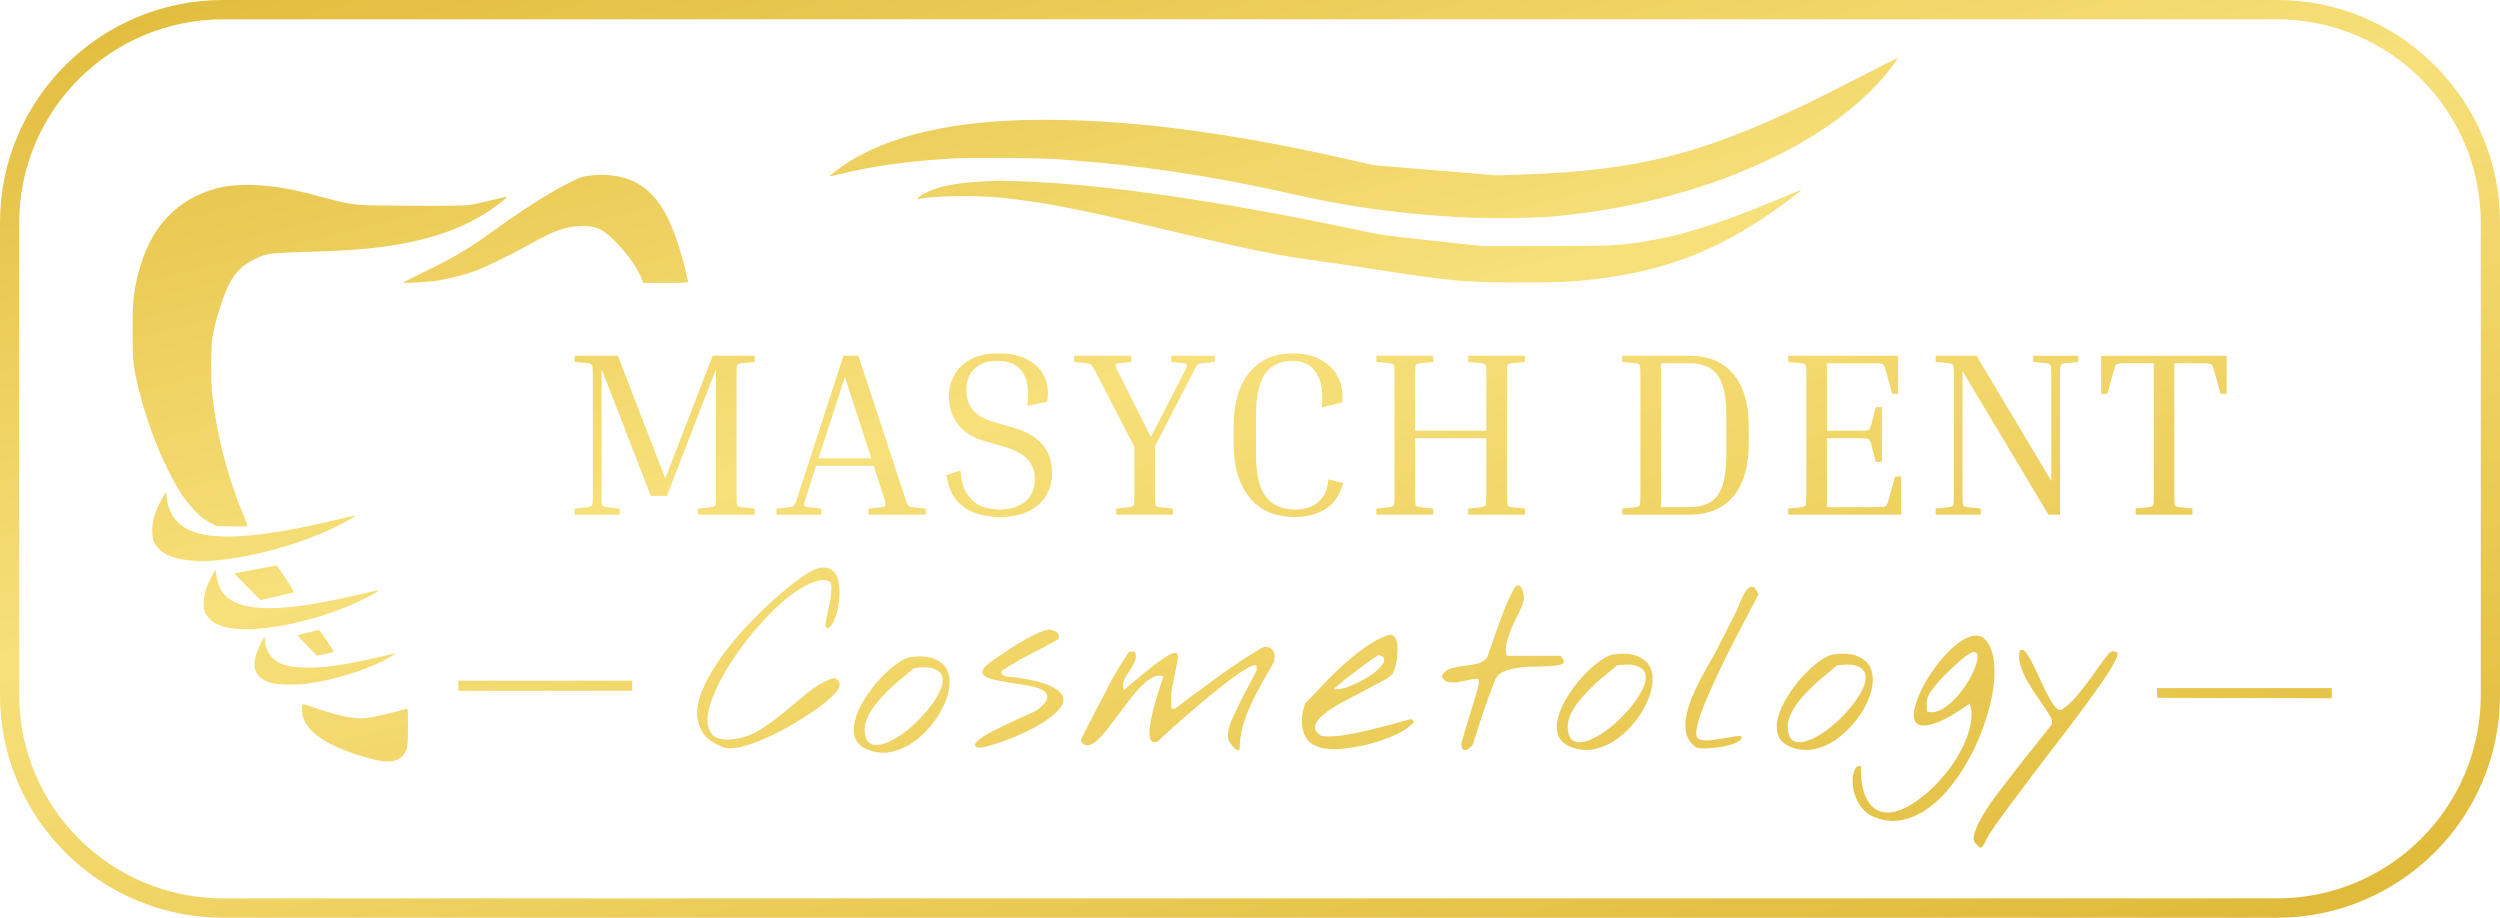 <svg width="158" height="58" viewBox="0 0 158 58" fill="none" xmlns="http://www.w3.org/2000/svg">
<g clip-path="url(#clip0_801_3832)">
<path d="M38.656 11.09C41.003 11.354 42.305 12.992 43.276 16.901C43.395 17.377 43.491 17.792 43.491 17.823C43.491 17.86 43.024 17.879 42.073 17.879H40.655L40.522 17.54C40.13 16.54 38.718 14.884 37.916 14.484C37.406 14.23 36.42 14.215 35.617 14.449C35.065 14.61 34.545 14.849 33.503 15.422C32.109 16.188 30.716 16.871 30.041 17.119C29.33 17.381 28.331 17.634 27.565 17.745C26.928 17.838 25.422 17.916 25.48 17.854C25.5 17.832 26.047 17.557 26.695 17.243C28.707 16.268 29.669 15.698 31.257 14.538C32.901 13.337 34.666 12.213 35.846 11.615C36.68 11.191 36.828 11.139 37.334 11.091C37.963 11.031 38.133 11.031 38.656 11.09Z" fill="url(#paint0_linear_801_3832)"/>
<path d="M16.733 11.735C17.591 11.807 18.611 11.995 19.656 12.272C19.846 12.322 20.02 12.368 20.183 12.412L20.187 12.413C21.115 12.66 21.641 12.8 22.173 12.881C22.868 12.986 23.575 12.989 25.204 12.997C25.424 12.998 25.662 12.999 25.919 13.001C28.123 13.014 29.34 13 29.637 12.96C29.88 12.928 30.505 12.792 31.027 12.66C31.548 12.527 32 12.427 32.031 12.437C32.062 12.447 31.901 12.602 31.672 12.781C29.739 14.292 27.405 15.168 24.148 15.604C23.055 15.75 21.724 15.845 19.975 15.899L19.86 15.903C17.596 15.974 17.056 15.991 16.564 16.171C16.41 16.227 16.26 16.299 16.064 16.395L16.032 16.41C15.331 16.749 14.896 17.18 14.494 17.932C14.094 18.68 13.551 20.428 13.414 21.407C13.325 22.053 13.323 24.112 13.413 24.936C13.689 27.493 14.4 30.215 15.433 32.672C15.547 32.942 15.64 33.191 15.64 33.226C15.64 33.271 15.382 33.283 14.672 33.268L13.705 33.249L13.285 33.041C12.701 32.751 12.007 32.045 11.422 31.146C10.407 29.588 9.35 26.982 8.771 24.613C8.425 23.199 8.384 22.817 8.379 20.953C8.373 19.114 8.425 18.567 8.721 17.352C9.434 14.428 11.139 12.573 13.745 11.886C14.488 11.691 15.571 11.636 16.733 11.735Z" fill="url(#paint1_linear_801_3832)"/>
<path d="M19.26 33.296C14.182 34.341 11.615 34.07 10.804 32.402C10.672 32.133 10.598 31.881 10.551 31.55L10.484 31.081L10.293 31.416C9.804 32.274 9.594 32.977 9.625 33.654C9.643 34.029 9.672 34.156 9.787 34.355C10.174 35.023 10.975 35.365 12.34 35.446C14.54 35.577 18.541 34.611 21.215 33.303C21.89 32.973 22.541 32.585 22.424 32.582C22.392 32.582 21.928 32.688 21.394 32.819C20.86 32.95 19.899 33.164 19.26 33.296Z" fill="url(#paint2_linear_801_3832)"/>
<path d="M13.77 36.778C14.144 38.277 15.898 38.741 19.313 38.243C20.217 38.112 21.812 37.791 23.008 37.501C23.499 37.381 23.91 37.294 23.922 37.306C23.984 37.369 22.926 37.93 22.098 38.273C18.823 39.628 15.253 40.139 13.753 39.467C13.447 39.331 13.125 39.035 12.982 38.76C12.891 38.584 12.869 38.454 12.873 38.088C12.877 37.569 13.012 37.128 13.386 36.41L13.605 35.989L13.647 36.223C13.671 36.352 13.726 36.601 13.77 36.778Z" fill="url(#paint3_linear_801_3832)"/>
<path d="M18.579 37.431C18.588 37.422 18.357 37.036 18.064 36.575C17.772 36.113 17.505 35.738 17.471 35.741C17.438 35.745 16.821 35.859 16.102 35.995L14.793 36.242L16.462 37.93L17.512 37.69C18.089 37.557 18.569 37.441 18.579 37.431Z" fill="url(#paint4_linear_801_3832)"/>
<path d="M16.75 40.487C16.75 41.033 17.11 41.608 17.615 41.867C18.056 42.094 18.37 42.157 19.207 42.188C20.397 42.231 21.71 42.049 23.922 41.533C24.481 41.402 24.956 41.295 24.978 41.295C25.074 41.295 24.568 41.596 24.076 41.832C22.764 42.459 20.996 42.986 19.484 43.2C18.706 43.311 17.428 43.278 17.04 43.138C16.235 42.847 15.956 42.362 16.134 41.566C16.217 41.193 16.625 40.28 16.708 40.28C16.731 40.28 16.75 40.373 16.75 40.487Z" fill="url(#paint5_linear_801_3832)"/>
<path d="M21.083 41.176C21.083 41.148 20.88 40.826 20.631 40.462C20.383 40.097 20.175 39.8 20.169 39.802C20.163 39.804 19.861 39.879 19.498 39.969C19.134 40.059 18.826 40.143 18.813 40.155C18.8 40.167 19.069 40.46 19.412 40.807L20.034 41.439L20.558 41.333C20.847 41.275 21.083 41.204 21.083 41.176Z" fill="url(#paint6_linear_801_3832)"/>
<path d="M19.841 44.717C21.404 45.248 22.327 45.443 23.049 45.392C23.419 45.367 24.95 45.019 25.694 44.792C25.78 44.765 25.787 44.843 25.787 45.907C25.787 47.234 25.742 47.471 25.434 47.783C25.023 48.198 24.422 48.23 23.238 47.9C20.646 47.177 19.227 46.198 19.091 45.038C19.06 44.77 19.1 44.503 19.171 44.503C19.194 44.503 19.495 44.599 19.841 44.717Z" fill="url(#paint7_linear_801_3832)"/>
<path d="M114.495 8.625C116.667 7.316 118.603 5.598 119.776 3.938C119.885 3.784 119.955 3.66 119.93 3.663C119.906 3.666 118.773 4.238 117.414 4.933C116.054 5.628 114.568 6.375 114.111 6.593C107.384 9.799 103.392 10.787 96.156 11.034L94.624 11.087L86.802 10.44L85.428 10.125C78.31 8.497 72.343 7.673 66.983 7.578C61.138 7.475 56.84 8.311 53.771 10.149C53.317 10.421 52.41 11.093 52.447 11.13C52.459 11.143 52.821 11.067 53.252 10.963C55.256 10.476 57.584 10.162 60.271 10.014C61.523 9.945 65.716 9.98 66.957 10.07C72.144 10.444 76.517 11.099 81.808 12.291C85.236 13.065 88.077 13.46 92.034 13.716C93.544 13.813 96.782 13.8 98.016 13.691C103.266 13.228 108.286 11.865 112.412 9.782C113.369 9.299 113.481 9.236 114.495 8.625Z" fill="url(#paint8_linear_801_3832)"/>
<path d="M85.692 14.511C77.103 12.702 69.839 11.65 64.637 11.463C63.864 11.435 63.207 11.415 63.178 11.419C63.149 11.423 62.697 11.444 62.174 11.467C60.939 11.519 59.846 11.683 59.135 11.923C58.602 12.103 58.164 12.336 58.016 12.517C57.954 12.593 57.961 12.6 58.078 12.571C58.886 12.375 61.799 12.334 63.31 12.497C66.039 12.792 68.048 13.181 73.299 14.431C79.143 15.822 80.77 16.155 83.477 16.515C84.055 16.592 85.599 16.821 86.907 17.024C91.758 17.776 92.503 17.844 95.971 17.849C97.695 17.851 98.875 17.828 99.433 17.782C104.331 17.375 107.803 16.212 111.509 13.739C112.394 13.148 113.859 12.059 113.821 12.02C113.808 12.007 113.657 12.059 113.486 12.137C113.314 12.214 112.627 12.501 111.958 12.775C108.321 14.264 106.021 14.965 103.647 15.307C102.078 15.534 101.594 15.553 97.557 15.552L93.672 15.552L90.554 15.215C87.501 14.886 87.4 14.871 85.692 14.511Z" fill="url(#paint9_linear_801_3832)"/>
<path d="M147.366 44.129L136.346 44.102L136.315 43.487H147.366V44.129Z" fill="url(#paint10_linear_801_3832)"/>
<path d="M39.958 43.658V43.016H28.966V43.658H39.958Z" fill="url(#paint11_linear_801_3832)"/>
<path d="M64.774 31.714C64.367 32.039 63.83 32.202 63.164 32.202C62.766 32.202 62.389 32.133 62.031 31.995C61.673 31.847 61.374 31.596 61.136 31.241C60.897 30.887 60.753 30.385 60.703 29.735L59.809 30.03C59.918 30.71 60.137 31.241 60.465 31.626C60.803 32.01 61.206 32.281 61.673 32.438C62.15 32.596 62.647 32.675 63.164 32.675C63.91 32.675 64.526 32.551 65.013 32.305C65.51 32.059 65.878 31.729 66.117 31.315C66.365 30.892 66.489 30.419 66.489 29.897C66.489 28.43 65.659 27.469 63.999 27.016L62.97 26.721C62.264 26.524 61.772 26.258 61.494 25.923C61.215 25.578 61.076 25.165 61.076 24.682C61.076 24.071 61.25 23.608 61.598 23.293C61.946 22.968 62.423 22.806 63.03 22.806C63.795 22.806 64.332 23.052 64.64 23.544C64.958 24.037 65.053 24.741 64.924 25.657L66.176 25.391C66.275 24.859 66.231 24.362 66.042 23.899C65.853 23.436 65.515 23.062 65.028 22.776C64.541 22.481 63.9 22.333 63.104 22.333C62.389 22.333 61.797 22.461 61.33 22.717C60.873 22.973 60.529 23.308 60.301 23.722C60.082 24.135 59.973 24.578 59.973 25.051C59.973 25.76 60.172 26.361 60.569 26.854C60.967 27.346 61.544 27.696 62.299 27.903L63.328 28.198C64.093 28.405 64.63 28.681 64.938 29.025C65.247 29.36 65.401 29.779 65.401 30.281C65.401 30.912 65.192 31.389 64.774 31.714Z" fill="url(#paint12_linear_801_3832)"/>
<path d="M47.696 32.143V32.527H44.102V32.143L44.923 32.054C45.082 32.034 45.176 31.995 45.206 31.936C45.236 31.867 45.251 31.665 45.251 31.33V23.323L42.149 31.345H41.135L38.019 23.323V31.33C38.019 31.665 38.033 31.867 38.063 31.936C38.093 31.995 38.188 32.034 38.346 32.054L39.167 32.143V32.527H36.319V32.143L37.139 32.054C37.298 32.034 37.392 31.995 37.422 31.936C37.452 31.867 37.467 31.665 37.467 31.33V23.677C37.467 23.342 37.452 23.145 37.422 23.086C37.392 23.017 37.298 22.973 37.139 22.953L36.319 22.879V22.481H39.047L42.045 30.237L45.042 22.481H47.696V22.879L46.876 22.953C46.717 22.973 46.623 23.017 46.593 23.086C46.563 23.145 46.548 23.342 46.548 23.677V31.33C46.548 31.665 46.563 31.867 46.593 31.936C46.623 31.995 46.717 32.034 46.876 32.054L47.696 32.143Z" fill="url(#paint13_linear_801_3832)"/>
<path fill-rule="evenodd" clip-rule="evenodd" d="M51.907 32.143V32.527H49.073V32.143L49.879 32.054C49.988 32.044 50.068 32.029 50.117 32.01C50.167 31.98 50.212 31.921 50.251 31.832C50.301 31.734 50.361 31.567 50.43 31.33L53.308 22.481H54.248L57.156 31.33C57.225 31.567 57.28 31.734 57.32 31.832C57.369 31.921 57.419 31.98 57.469 32.01C57.518 32.029 57.593 32.044 57.692 32.054L58.513 32.143V32.527H54.889V32.143L55.709 32.054C55.868 32.034 55.953 31.995 55.963 31.936C55.983 31.867 55.938 31.665 55.828 31.33L55.217 29.439H51.578L50.967 31.33C50.858 31.665 50.808 31.867 50.818 31.936C50.838 31.995 50.927 32.034 51.086 32.054L51.907 32.143ZM55.068 28.966L53.398 23.825L51.728 28.966H55.068Z" fill="url(#paint14_linear_801_3832)"/>
<path d="M74.138 32.143V32.527H70.544V32.143L71.364 32.054C71.523 32.034 71.617 31.995 71.647 31.936C71.677 31.877 71.692 31.675 71.692 31.33V28.242L69.291 23.589C69.192 23.392 69.112 23.254 69.053 23.175C69.003 23.086 68.948 23.032 68.888 23.012C68.839 22.983 68.759 22.963 68.65 22.953L67.889 22.879V22.481H71.498V22.879L70.738 22.953C70.588 22.973 70.509 23.012 70.499 23.072C70.499 23.131 70.569 23.303 70.708 23.589L72.736 27.622L74.808 23.589C74.958 23.303 75.027 23.131 75.017 23.072C75.007 23.012 74.928 22.973 74.779 22.953L74.018 22.879V22.481H76.777V22.879L76.001 22.953C75.902 22.963 75.823 22.983 75.763 23.012C75.713 23.032 75.659 23.086 75.599 23.175C75.549 23.254 75.475 23.392 75.375 23.589L72.989 28.213V31.33C72.989 31.675 73.004 31.877 73.034 31.936C73.064 31.995 73.158 32.034 73.317 32.054L74.138 32.143Z" fill="url(#paint15_linear_801_3832)"/>
<path d="M78.95 31.419C79.616 32.256 80.58 32.675 81.843 32.675C82.549 32.675 83.175 32.517 83.722 32.202C84.278 31.877 84.666 31.32 84.885 30.532L83.96 30.296C83.911 30.788 83.781 31.172 83.573 31.448C83.364 31.724 83.11 31.921 82.812 32.039C82.514 32.148 82.201 32.202 81.873 32.202C81.048 32.202 80.426 31.936 80.009 31.404C79.591 30.872 79.382 30 79.382 28.789V26.204C79.382 25.002 79.576 24.135 79.964 23.603C80.362 23.072 80.938 22.806 81.694 22.806C82.37 22.806 82.872 23.062 83.2 23.574C83.528 24.076 83.637 24.8 83.528 25.746L84.81 25.435C84.89 24.884 84.82 24.377 84.602 23.914C84.383 23.441 84.03 23.062 83.543 22.776C83.056 22.481 82.439 22.333 81.694 22.333C80.889 22.333 80.208 22.525 79.651 22.909C79.094 23.293 78.672 23.83 78.383 24.519C78.105 25.209 77.966 26.016 77.966 26.942V28.05C77.966 29.459 78.294 30.582 78.95 31.419Z" fill="url(#paint16_linear_801_3832)"/>
<path d="M96.381 32.143V32.527H92.787V32.143L93.607 32.054C93.766 32.034 93.861 31.995 93.891 31.936C93.921 31.877 93.936 31.675 93.936 31.33V27.696H89.432V31.33C89.432 31.675 89.447 31.877 89.477 31.936C89.507 31.995 89.601 32.034 89.76 32.054L90.58 32.143V32.527H86.987V32.143L87.807 32.054C87.966 32.034 88.06 31.995 88.09 31.936C88.12 31.877 88.135 31.675 88.135 31.33V23.677C88.135 23.332 88.12 23.131 88.09 23.072C88.06 23.012 87.966 22.973 87.807 22.953L86.987 22.879V22.481H90.58V22.879L89.76 22.953C89.601 22.973 89.507 23.012 89.477 23.072C89.447 23.131 89.432 23.332 89.432 23.677V27.223H93.936V23.677C93.936 23.332 93.921 23.131 93.891 23.072C93.861 23.012 93.766 22.973 93.607 22.953L92.787 22.879V22.481H96.381V22.879L95.561 22.953C95.402 22.973 95.307 23.012 95.278 23.072C95.248 23.131 95.233 23.332 95.233 23.677V31.33C95.233 31.675 95.248 31.877 95.278 31.936C95.307 31.995 95.402 32.034 95.561 32.054L96.381 32.143Z" fill="url(#paint17_linear_801_3832)"/>
<path fill-rule="evenodd" clip-rule="evenodd" d="M102.527 22.481V22.879L103.347 22.953C103.506 22.973 103.601 23.012 103.63 23.072C103.66 23.131 103.675 23.332 103.675 23.677V31.33C103.675 31.675 103.66 31.877 103.63 31.936C103.601 31.995 103.506 32.034 103.347 32.054L102.527 32.143V32.527H106.762C107.975 32.527 108.904 32.138 109.55 31.36C110.196 30.582 110.52 29.478 110.52 28.05V26.942C110.52 25.524 110.196 24.426 109.55 23.648C108.904 22.87 107.975 22.481 106.762 22.481H102.527ZM104.972 22.953H106.732C107.269 22.953 107.711 23.057 108.059 23.264C108.407 23.461 108.666 23.795 108.835 24.268C109.013 24.741 109.103 25.386 109.103 26.204V28.789C109.103 29.616 109.013 30.271 108.835 30.754C108.666 31.227 108.407 31.562 108.059 31.759C107.711 31.956 107.269 32.054 106.732 32.054H104.972V22.953Z" fill="url(#paint18_linear_801_3832)"/>
<path d="M120.156 30.119V32.527H113.013V32.143L113.833 32.054C113.992 32.034 114.087 31.995 114.116 31.936C114.146 31.877 114.161 31.675 114.161 31.33V23.677C114.161 23.332 114.146 23.131 114.116 23.072C114.087 23.012 113.992 22.973 113.833 22.953L113.013 22.879V22.481H119.962V24.889H119.589L119.157 23.337C119.127 23.219 119.092 23.136 119.052 23.086C119.022 23.027 118.958 22.993 118.858 22.983C118.759 22.963 118.59 22.953 118.351 22.953H115.458V27.223H117.457C117.695 27.223 117.864 27.218 117.964 27.208C118.063 27.189 118.128 27.154 118.157 27.105C118.197 27.046 118.232 26.957 118.262 26.839L118.545 25.731H118.933V29.188H118.545L118.262 28.08C118.232 27.962 118.197 27.878 118.157 27.829C118.128 27.77 118.063 27.735 117.964 27.725C117.864 27.706 117.695 27.696 117.457 27.696H115.458V32.054H118.53C118.769 32.054 118.938 32.049 119.037 32.039C119.137 32.02 119.201 31.985 119.231 31.936C119.271 31.877 119.306 31.788 119.335 31.67L119.768 30.119H120.156Z" fill="url(#paint19_linear_801_3832)"/>
<path d="M128.492 22.481V22.879L129.313 22.953C129.472 22.973 129.566 23.017 129.596 23.086C129.626 23.145 129.641 23.342 129.641 23.677V30.399L124.914 22.481H122.334V22.879L123.154 22.953C123.313 22.973 123.408 23.017 123.437 23.086C123.467 23.145 123.482 23.342 123.482 23.677V31.33C123.482 31.665 123.467 31.867 123.437 31.936C123.408 31.995 123.313 32.034 123.154 32.054L122.334 32.143V32.527H125.182V32.143L124.362 32.054C124.203 32.034 124.108 31.995 124.079 31.936C124.049 31.867 124.034 31.665 124.034 31.33V23.456L129.462 32.527H130.192V23.677C130.192 23.342 130.207 23.145 130.237 23.086C130.267 23.017 130.361 22.973 130.52 22.953L131.341 22.879V22.481H128.492Z" fill="url(#paint20_linear_801_3832)"/>
<path d="M132.793 22.481H140.726V24.889H140.339L139.906 23.337C139.876 23.219 139.841 23.136 139.802 23.086C139.772 23.027 139.707 22.993 139.608 22.983C139.508 22.963 139.339 22.953 139.101 22.953H137.416V31.33C137.416 31.675 137.431 31.877 137.461 31.936C137.49 31.995 137.585 32.034 137.744 32.054L138.564 32.143V32.527H134.97V32.143L135.79 32.054C135.949 32.034 136.044 31.995 136.074 31.936C136.104 31.877 136.118 31.675 136.118 31.33V22.953H134.419C134.19 22.953 134.021 22.963 133.912 22.983C133.812 22.993 133.743 23.027 133.703 23.086C133.673 23.136 133.643 23.219 133.613 23.337L133.181 24.889H132.793V22.481Z" fill="url(#paint21_linear_801_3832)"/>
<path d="M45.697 47.222C45.053 46.978 44.61 46.648 44.368 46.231C44.125 45.815 44.025 45.352 44.067 44.844C44.12 44.326 44.289 43.777 44.573 43.198C44.869 42.608 45.227 42.019 45.649 41.43C46.082 40.84 46.557 40.266 47.074 39.707C47.59 39.148 48.102 38.635 48.608 38.168C49.115 37.7 49.59 37.294 50.033 36.948C50.476 36.603 50.834 36.349 51.109 36.186C51.488 35.962 51.805 35.856 52.058 35.866C52.311 35.866 52.512 35.942 52.659 36.094C52.818 36.237 52.923 36.44 52.976 36.704C53.039 36.958 53.065 37.233 53.055 37.527C53.055 37.812 53.023 38.102 52.96 38.396C52.907 38.681 52.833 38.93 52.738 39.143C52.654 39.357 52.559 39.514 52.454 39.616C52.359 39.717 52.264 39.722 52.169 39.631C52.158 39.55 52.169 39.428 52.2 39.265C52.232 39.092 52.269 38.899 52.311 38.686C52.364 38.472 52.411 38.254 52.454 38.03C52.496 37.807 52.522 37.604 52.533 37.421C52.554 37.228 52.548 37.065 52.517 36.933C52.496 36.801 52.438 36.724 52.343 36.704C51.974 36.613 51.531 36.699 51.014 36.963C50.507 37.217 49.974 37.588 49.415 38.076C48.867 38.554 48.318 39.113 47.77 39.753C47.232 40.383 46.741 41.033 46.298 41.704C45.855 42.375 45.491 43.03 45.206 43.67C44.922 44.3 44.758 44.859 44.716 45.347C44.684 45.825 44.795 46.196 45.048 46.46C45.312 46.714 45.771 46.795 46.425 46.704C47.026 46.623 47.58 46.419 48.086 46.094C48.603 45.759 49.099 45.393 49.574 44.997C50.059 44.59 50.539 44.194 51.014 43.808C51.488 43.411 51.984 43.111 52.501 42.908C52.691 42.837 52.839 42.862 52.944 42.984C53.06 43.106 53.092 43.254 53.039 43.426C52.976 43.599 52.786 43.828 52.469 44.112C52.163 44.397 51.778 44.697 51.314 45.012C50.861 45.317 50.36 45.627 49.811 45.942C49.263 46.246 48.724 46.511 48.197 46.734C47.68 46.958 47.195 47.12 46.741 47.222C46.298 47.324 45.95 47.324 45.697 47.222Z" fill="url(#paint22_linear_801_3832)"/>
<path fill-rule="evenodd" clip-rule="evenodd" d="M54.875 47.395C54.432 47.222 54.152 46.963 54.036 46.617C53.931 46.272 53.936 45.891 54.052 45.474C54.168 45.047 54.368 44.61 54.653 44.163C54.938 43.706 55.254 43.289 55.602 42.913C55.951 42.537 56.299 42.222 56.647 41.968C57.005 41.704 57.312 41.557 57.565 41.526C58.219 41.445 58.73 41.491 59.099 41.663C59.479 41.826 59.738 42.065 59.875 42.38C60.012 42.695 60.049 43.066 59.986 43.493C59.922 43.909 59.78 44.331 59.558 44.758C59.347 45.185 59.068 45.596 58.72 45.992C58.382 46.389 58.002 46.724 57.581 46.999C57.169 47.263 56.731 47.441 56.267 47.532C55.803 47.613 55.339 47.568 54.875 47.395ZM54.701 46.526C54.785 46.851 54.964 47.034 55.239 47.075C55.513 47.105 55.829 47.039 56.188 46.877C56.557 46.704 56.942 46.46 57.343 46.145C57.744 45.82 58.108 45.469 58.435 45.093C58.773 44.717 59.047 44.341 59.258 43.965C59.479 43.579 59.585 43.244 59.574 42.959C59.574 42.675 59.432 42.461 59.147 42.319C58.873 42.166 58.409 42.136 57.755 42.227C57.607 42.359 57.417 42.522 57.185 42.715C56.953 42.898 56.71 43.101 56.457 43.325C56.214 43.548 55.972 43.792 55.729 44.057C55.486 44.311 55.276 44.575 55.096 44.849C54.917 45.124 54.785 45.403 54.701 45.688C54.627 45.972 54.627 46.252 54.701 46.526Z" fill="url(#paint23_linear_801_3832)"/>
<path d="M61.704 46.902C61.588 47.034 61.593 47.141 61.72 47.222C61.794 47.273 61.999 47.258 62.337 47.176C62.675 47.095 63.065 46.973 63.508 46.811C63.962 46.648 64.431 46.45 64.916 46.216C65.401 45.982 65.829 45.733 66.198 45.469C66.578 45.205 66.862 44.936 67.052 44.661C67.242 44.387 67.258 44.128 67.1 43.884C66.952 43.64 66.594 43.416 66.024 43.213C65.465 43.01 64.626 42.852 63.508 42.741C63.445 42.71 63.387 42.664 63.334 42.603C63.292 42.542 63.286 42.471 63.318 42.39C63.877 42.024 64.431 41.699 64.98 41.414C65.539 41.13 66.119 40.825 66.72 40.5C66.857 40.429 66.926 40.347 66.926 40.256C66.936 40.164 66.905 40.083 66.831 40.012C66.757 39.931 66.657 39.87 66.53 39.829C66.414 39.788 66.298 39.778 66.182 39.799C65.961 39.849 65.686 39.956 65.359 40.119C65.032 40.281 64.7 40.464 64.362 40.667C64.035 40.871 63.73 41.069 63.445 41.262C63.16 41.455 62.944 41.602 62.796 41.704C62.395 41.968 62.163 42.187 62.1 42.359C62.047 42.522 62.105 42.654 62.274 42.756C62.443 42.857 62.69 42.939 63.017 43C63.355 43.061 63.703 43.122 64.062 43.183C64.431 43.233 64.784 43.294 65.122 43.366C65.47 43.426 65.739 43.518 65.929 43.64C66.119 43.752 66.203 43.904 66.182 44.097C66.172 44.28 65.992 44.514 65.644 44.798C65.57 44.859 65.407 44.951 65.154 45.073C64.9 45.185 64.605 45.317 64.267 45.469C63.941 45.622 63.598 45.784 63.239 45.957C62.88 46.13 62.564 46.297 62.289 46.46C62.026 46.612 61.831 46.76 61.704 46.902Z" fill="url(#paint24_linear_801_3832)"/>
<path d="M77.816 47.039C77.7 46.907 77.631 46.76 77.61 46.597C77.599 46.424 77.61 46.257 77.641 46.094C77.684 45.921 77.737 45.759 77.8 45.606C77.874 45.444 77.942 45.296 78.005 45.164C78.048 45.063 78.132 44.88 78.259 44.615C78.396 44.341 78.538 44.057 78.686 43.762C78.844 43.467 78.992 43.193 79.129 42.939L79.414 42.39V42.055C79.308 42.004 79.092 42.075 78.765 42.268C78.438 42.451 78.058 42.71 77.626 43.045C77.193 43.371 76.734 43.736 76.249 44.143C75.764 44.55 75.305 44.941 74.872 45.317C74.45 45.682 74.081 46.013 73.765 46.307C73.448 46.592 73.248 46.78 73.163 46.871C72.931 46.943 72.778 46.897 72.705 46.734C72.641 46.562 72.626 46.328 72.657 46.033C72.689 45.728 72.752 45.393 72.847 45.027C72.942 44.651 73.037 44.3 73.132 43.975C73.237 43.64 73.327 43.355 73.401 43.122C73.485 42.888 73.522 42.761 73.512 42.741C73.301 42.669 73.079 42.695 72.847 42.817C72.615 42.939 72.378 43.122 72.135 43.366C71.892 43.599 71.65 43.879 71.407 44.204C71.164 44.519 70.922 44.839 70.679 45.164C70.436 45.479 70.204 45.784 69.983 46.079C69.761 46.363 69.55 46.597 69.35 46.78C69.15 46.963 68.96 47.07 68.78 47.1C68.612 47.131 68.464 47.054 68.337 46.871C68.327 46.861 68.322 46.836 68.322 46.795C68.322 46.755 68.327 46.724 68.337 46.704C68.39 46.602 68.469 46.445 68.575 46.231C68.691 46.008 68.817 45.759 68.954 45.484C69.091 45.21 69.239 44.925 69.397 44.631L69.841 43.777C69.988 43.503 70.115 43.259 70.22 43.045C70.336 42.832 70.426 42.675 70.489 42.573C70.542 42.471 70.616 42.344 70.711 42.192C70.806 42.029 70.901 41.877 70.996 41.734C71.091 41.582 71.175 41.455 71.249 41.353L71.36 41.186H71.739C71.813 41.419 71.803 41.638 71.708 41.841C71.613 42.044 71.497 42.243 71.36 42.436C71.233 42.629 71.122 42.822 71.027 43.015C70.943 43.198 70.943 43.396 71.027 43.609C71.934 42.837 72.631 42.268 73.116 41.902C73.612 41.536 73.96 41.328 74.16 41.277C74.361 41.226 74.456 41.303 74.445 41.506C74.435 41.709 74.387 41.983 74.303 42.329C74.229 42.675 74.15 43.071 74.065 43.518C73.992 43.955 73.986 44.382 74.05 44.798H74.24C74.303 44.758 74.408 44.682 74.556 44.57C74.704 44.458 74.862 44.336 75.031 44.204C75.21 44.072 75.374 43.95 75.521 43.838C75.679 43.726 75.79 43.65 75.853 43.609C75.969 43.518 76.138 43.391 76.36 43.228L77.024 42.741C77.257 42.568 77.462 42.42 77.641 42.298C77.831 42.166 77.953 42.085 78.005 42.055C78.048 42.024 78.137 41.963 78.275 41.872C78.422 41.77 78.58 41.663 78.749 41.552C78.928 41.44 79.097 41.338 79.255 41.247C79.414 41.145 79.53 41.069 79.604 41.018C79.762 40.916 79.91 40.871 80.047 40.881C80.184 40.891 80.295 40.942 80.379 41.033C80.474 41.115 80.532 41.231 80.553 41.384C80.574 41.526 80.553 41.689 80.49 41.872C80.237 42.329 79.983 42.776 79.73 43.213C79.488 43.65 79.261 44.092 79.05 44.539C78.849 44.976 78.681 45.428 78.543 45.896C78.417 46.363 78.348 46.861 78.338 47.39C78.285 47.42 78.227 47.42 78.164 47.39C78.111 47.359 78.058 47.319 78.005 47.268C77.953 47.217 77.905 47.166 77.863 47.115L77.816 47.039Z" fill="url(#paint25_linear_801_3832)"/>
<path fill-rule="evenodd" clip-rule="evenodd" d="M82.64 46.765C82.808 46.968 83.051 47.12 83.368 47.222C83.705 47.334 84.164 47.37 84.744 47.329C85.324 47.278 85.92 47.176 86.532 47.024C87.144 46.861 87.714 46.658 88.241 46.414C88.769 46.17 89.148 45.901 89.38 45.606L89.191 45.439C88.874 45.52 88.468 45.632 87.972 45.774C87.476 45.906 86.959 46.038 86.421 46.17C85.894 46.292 85.372 46.394 84.855 46.475C84.349 46.546 83.916 46.562 83.557 46.521C83.209 46.328 83.062 46.114 83.114 45.881C83.167 45.647 83.336 45.413 83.621 45.179C83.906 44.936 84.269 44.692 84.713 44.448C85.156 44.204 85.599 43.97 86.042 43.747C86.485 43.513 86.886 43.3 87.244 43.106C87.614 42.913 87.861 42.746 87.988 42.603C88.041 42.542 88.094 42.431 88.146 42.268C88.199 42.105 88.241 41.922 88.273 41.719C88.304 41.516 88.32 41.308 88.32 41.094C88.331 40.881 88.315 40.693 88.273 40.53C88.231 40.368 88.157 40.251 88.051 40.18C87.956 40.098 87.825 40.093 87.656 40.164C87.16 40.347 86.669 40.617 86.184 40.972C85.709 41.318 85.251 41.694 84.807 42.1C84.364 42.507 83.942 42.923 83.542 43.35C83.151 43.767 82.798 44.138 82.481 44.463C82.397 44.717 82.334 44.986 82.291 45.271C82.26 45.545 82.27 45.81 82.323 46.064C82.376 46.318 82.481 46.551 82.64 46.765ZM86.912 41.536C87.06 41.435 87.139 41.389 87.149 41.399C87.381 41.46 87.492 41.557 87.482 41.689C87.482 41.821 87.403 41.973 87.244 42.146C87.097 42.319 86.891 42.497 86.627 42.68C86.363 42.852 86.084 43.01 85.788 43.152C85.504 43.294 85.224 43.406 84.95 43.487C84.686 43.559 84.47 43.579 84.301 43.548C84.28 43.548 84.338 43.493 84.475 43.381C84.612 43.259 84.781 43.117 84.981 42.954C85.192 42.791 85.419 42.619 85.662 42.436C85.915 42.243 86.147 42.07 86.358 41.917C86.58 41.755 86.764 41.628 86.912 41.536Z" fill="url(#paint26_linear_801_3832)"/>
<path d="M92.381 47.222C92.37 47.202 92.365 47.146 92.365 47.054C92.365 46.963 92.37 46.902 92.381 46.871C92.412 46.76 92.47 46.567 92.555 46.292C92.639 46.008 92.729 45.713 92.824 45.408C92.919 45.093 93.008 44.798 93.093 44.524C93.177 44.25 93.235 44.057 93.267 43.945C93.309 43.803 93.356 43.64 93.409 43.457C93.462 43.264 93.472 43.081 93.441 42.908C93.282 42.888 93.087 42.908 92.855 42.969C92.623 43.02 92.391 43.066 92.159 43.106C91.938 43.137 91.727 43.137 91.526 43.106C91.336 43.066 91.199 42.944 91.115 42.741C91.241 42.486 91.431 42.324 91.684 42.253C91.938 42.172 92.212 42.116 92.507 42.085C92.802 42.055 93.082 42.009 93.346 41.948C93.62 41.887 93.836 41.75 93.995 41.536C94.09 41.272 94.2 40.952 94.327 40.576C94.464 40.19 94.606 39.788 94.754 39.372C94.902 38.955 95.06 38.544 95.229 38.137C95.408 37.731 95.593 37.37 95.783 37.055C95.899 36.984 95.994 36.979 96.067 37.04C96.141 37.1 96.194 37.192 96.226 37.314C96.268 37.426 96.294 37.543 96.305 37.664C96.315 37.786 96.315 37.868 96.305 37.908C96.242 38.173 96.131 38.457 95.972 38.762C95.825 39.057 95.682 39.357 95.545 39.661C95.419 39.966 95.313 40.271 95.229 40.576C95.155 40.881 95.155 41.17 95.229 41.445H98.631C98.641 41.445 98.668 41.48 98.71 41.552C98.752 41.613 98.789 41.663 98.821 41.704C98.874 41.846 98.816 41.943 98.647 41.994C98.478 42.044 98.251 42.08 97.966 42.1C97.681 42.111 97.354 42.121 96.985 42.131C96.627 42.131 96.278 42.156 95.941 42.207C95.614 42.248 95.319 42.324 95.055 42.436C94.791 42.537 94.612 42.695 94.517 42.908C94.243 43.589 93.989 44.275 93.757 44.966C93.525 45.647 93.304 46.338 93.093 47.039C93.072 47.07 93.029 47.12 92.966 47.192C92.903 47.253 92.834 47.309 92.76 47.359C92.686 47.4 92.613 47.415 92.539 47.405C92.475 47.395 92.423 47.334 92.381 47.222Z" fill="url(#paint27_linear_801_3832)"/>
<path fill-rule="evenodd" clip-rule="evenodd" d="M98.467 46.445C98.583 46.79 98.863 47.049 99.306 47.222C99.77 47.395 100.234 47.441 100.698 47.359C101.163 47.268 101.6 47.09 102.012 46.826C102.434 46.551 102.814 46.216 103.151 45.82C103.499 45.423 103.779 45.012 103.99 44.585C104.211 44.158 104.354 43.736 104.417 43.32C104.48 42.893 104.443 42.522 104.306 42.207C104.169 41.892 103.911 41.653 103.531 41.491C103.162 41.318 102.65 41.272 101.996 41.353C101.743 41.384 101.437 41.531 101.078 41.795C100.73 42.05 100.382 42.365 100.034 42.741C99.686 43.117 99.369 43.533 99.085 43.99C98.8 44.438 98.599 44.875 98.483 45.301C98.367 45.718 98.362 46.099 98.467 46.445ZM100.619 46.704C100.261 46.866 99.944 46.932 99.67 46.902C99.396 46.861 99.216 46.678 99.132 46.353C99.058 46.079 99.058 45.799 99.132 45.515C99.216 45.23 99.348 44.951 99.528 44.676C99.707 44.402 99.918 44.138 100.16 43.884C100.403 43.62 100.646 43.376 100.888 43.152C101.142 42.929 101.384 42.725 101.616 42.542C101.848 42.349 102.038 42.187 102.186 42.055C102.84 41.963 103.304 41.994 103.578 42.146C103.863 42.288 104.006 42.502 104.006 42.786C104.016 43.071 103.911 43.406 103.689 43.792C103.478 44.168 103.204 44.544 102.866 44.92C102.539 45.296 102.175 45.647 101.774 45.972C101.374 46.287 100.989 46.531 100.619 46.704Z" fill="url(#paint28_linear_801_3832)"/>
<path d="M107.188 47.222C106.882 47.009 106.682 46.739 106.587 46.414C106.503 46.089 106.492 45.738 106.555 45.362C106.619 44.976 106.729 44.58 106.888 44.173C107.056 43.767 107.236 43.376 107.426 43C107.626 42.624 107.816 42.278 107.995 41.963C108.185 41.648 108.333 41.389 108.438 41.186C108.47 41.125 108.544 40.977 108.66 40.744C108.786 40.51 108.918 40.256 109.055 39.981C109.193 39.707 109.319 39.453 109.435 39.219L109.673 38.762C109.704 38.711 109.746 38.615 109.799 38.472C109.862 38.32 109.931 38.157 110.005 37.985C110.079 37.812 110.158 37.649 110.242 37.497C110.337 37.334 110.432 37.217 110.527 37.146C110.632 37.075 110.733 37.065 110.828 37.116C110.933 37.167 111.033 37.319 111.128 37.573C111.086 37.675 110.981 37.878 110.812 38.183L110.242 39.28C110.021 39.707 109.773 40.18 109.498 40.698C109.235 41.216 108.976 41.74 108.723 42.268C108.47 42.797 108.233 43.315 108.011 43.823C107.789 44.321 107.605 44.778 107.457 45.195C107.32 45.601 107.236 45.942 107.204 46.216C107.183 46.48 107.236 46.643 107.362 46.704C107.51 46.775 107.7 46.806 107.932 46.795C108.175 46.775 108.422 46.745 108.676 46.704C108.929 46.663 109.177 46.623 109.419 46.582C109.662 46.531 109.873 46.511 110.052 46.521C110.094 46.612 110.063 46.704 109.957 46.795C109.852 46.877 109.704 46.953 109.514 47.024C109.324 47.085 109.103 47.141 108.85 47.192C108.607 47.232 108.37 47.263 108.138 47.283C107.916 47.303 107.716 47.309 107.536 47.298C107.368 47.288 107.251 47.263 107.188 47.222Z" fill="url(#paint29_linear_801_3832)"/>
<path fill-rule="evenodd" clip-rule="evenodd" d="M112.37 46.445C112.486 46.79 112.765 47.049 113.208 47.222C113.673 47.395 114.137 47.441 114.601 47.359C115.065 47.268 115.503 47.09 115.914 46.826C116.336 46.551 116.716 46.216 117.054 45.82C117.402 45.423 117.697 45.012 117.908 44.585C118.13 44.158 118.272 43.736 118.335 43.32C118.399 42.893 118.346 42.522 118.209 42.207C118.072 41.892 117.813 41.653 117.433 41.491C117.064 41.318 116.553 41.272 115.898 41.353C115.645 41.384 115.339 41.531 114.981 41.795C114.633 42.05 114.284 42.365 113.936 42.741C113.588 43.117 113.272 43.533 112.987 43.99C112.702 44.438 112.502 44.875 112.386 45.301C112.27 45.718 112.264 46.099 112.37 46.445ZM114.522 46.704C114.163 46.866 113.847 46.932 113.572 46.902C113.298 46.861 113.119 46.678 113.034 46.353C112.961 46.079 112.961 45.799 113.034 45.515C113.119 45.23 113.251 44.951 113.43 44.676C113.609 44.402 113.82 44.138 114.063 43.884C114.306 43.62 114.548 43.376 114.791 43.152C115.044 42.929 115.287 42.725 115.519 42.542C115.751 42.349 115.941 42.187 116.088 42.055C116.742 41.963 117.207 41.994 117.481 42.146C117.766 42.288 117.908 42.502 117.908 42.786C117.919 43.071 117.813 43.406 117.592 43.792C117.381 44.168 117.106 44.544 116.769 44.92C116.442 45.296 116.078 45.647 115.677 45.972C115.276 46.287 114.891 46.531 114.522 46.704Z" fill="url(#paint30_linear_801_3832)"/>
<path fill-rule="evenodd" clip-rule="evenodd" d="M118.576 51.688C118.249 51.577 117.986 51.409 117.785 51.185C117.574 50.962 117.416 50.718 117.311 50.454C117.194 50.2 117.126 49.941 117.105 49.676C117.073 49.412 117.078 49.178 117.121 48.975C117.152 48.772 117.216 48.614 117.311 48.503C117.395 48.401 117.495 48.376 117.611 48.426C117.601 49.31 117.711 49.976 117.943 50.423C118.165 50.88 118.46 51.165 118.83 51.277C119.188 51.399 119.6 51.373 120.064 51.201C120.517 51.028 120.976 50.759 121.44 50.393C121.915 50.037 122.364 49.605 122.785 49.097C123.218 48.599 123.582 48.076 123.877 47.527C124.173 46.988 124.384 46.455 124.51 45.926C124.637 45.388 124.632 44.9 124.494 44.463C123.545 45.124 122.807 45.54 122.279 45.713C121.752 45.886 121.382 45.896 121.171 45.743C120.971 45.581 120.908 45.296 120.982 44.89C121.055 44.483 121.214 44.036 121.456 43.548C121.699 43.061 122.005 42.573 122.374 42.085C122.743 41.587 123.123 41.17 123.513 40.835C123.904 40.5 124.278 40.286 124.637 40.195C125.006 40.103 125.312 40.21 125.555 40.515C125.797 40.83 125.95 41.257 126.013 41.795C126.077 42.324 126.061 42.913 125.966 43.564C125.871 44.214 125.702 44.895 125.46 45.606C125.228 46.318 124.937 47.009 124.589 47.679C124.241 48.36 123.84 48.99 123.387 49.57C122.944 50.149 122.464 50.632 121.947 51.018C121.43 51.404 120.887 51.663 120.317 51.795C119.747 51.937 119.167 51.902 118.576 51.688ZM121.804 44.128C121.794 44.158 121.783 44.214 121.773 44.295V44.814C121.783 44.895 121.794 44.951 121.804 44.981C122.142 45.063 122.49 44.986 122.849 44.753C123.207 44.519 123.534 44.219 123.83 43.853C124.136 43.487 124.389 43.101 124.589 42.695C124.8 42.288 124.927 41.948 124.969 41.673C125.022 41.399 124.969 41.247 124.811 41.216C124.653 41.176 124.363 41.338 123.941 41.704C123.814 41.816 123.645 41.968 123.434 42.161C123.223 42.354 123.007 42.563 122.785 42.786C122.575 43.01 122.374 43.244 122.184 43.487C122.005 43.721 121.878 43.935 121.804 44.128Z" fill="url(#paint31_linear_801_3832)"/>
<path d="M124.82 52.572C124.714 52.877 124.709 53.101 124.804 53.243C124.814 53.264 124.841 53.289 124.883 53.319C124.915 53.36 124.952 53.396 124.994 53.426C125.025 53.467 125.062 53.502 125.105 53.533C125.136 53.563 125.163 53.584 125.184 53.594C125.268 53.533 125.337 53.457 125.389 53.365L125.516 53.091C125.611 52.888 125.817 52.562 126.133 52.115C126.439 51.678 126.814 51.165 127.257 50.576C127.689 49.996 128.164 49.366 128.681 48.685C129.208 48.005 129.73 47.324 130.247 46.643C130.775 45.952 131.271 45.291 131.735 44.661C132.209 44.021 132.616 43.452 132.953 42.954C133.291 42.456 133.539 42.05 133.697 41.734C133.855 41.419 133.876 41.242 133.76 41.201C133.612 41.15 133.502 41.145 133.428 41.186C133.364 41.216 133.296 41.277 133.222 41.369C133.032 41.602 132.826 41.877 132.605 42.192C132.394 42.497 132.167 42.812 131.925 43.137C131.682 43.462 131.429 43.777 131.165 44.082C130.901 44.377 130.632 44.621 130.358 44.814C130.221 44.915 130.073 44.88 129.915 44.707C129.767 44.534 129.614 44.3 129.456 44.006C129.298 43.701 129.134 43.366 128.966 43C128.797 42.624 128.633 42.283 128.475 41.978C128.327 41.663 128.185 41.419 128.048 41.247C127.911 41.064 127.784 41.013 127.668 41.094C127.584 41.369 127.584 41.663 127.668 41.978C127.763 42.293 127.895 42.614 128.064 42.939C128.243 43.254 128.438 43.569 128.649 43.884C128.871 44.189 129.066 44.473 129.235 44.737C129.414 44.992 129.546 45.215 129.63 45.408C129.715 45.601 129.715 45.743 129.63 45.835C129.546 45.947 129.414 46.114 129.235 46.338C129.055 46.562 128.855 46.816 128.633 47.1C128.412 47.375 128.174 47.669 127.921 47.984C127.679 48.299 127.446 48.599 127.225 48.884C127.003 49.168 126.808 49.422 126.639 49.646C126.46 49.869 126.328 50.037 126.244 50.149C126.149 50.271 126.007 50.469 125.817 50.743C125.616 51.028 125.426 51.328 125.247 51.643C125.057 51.968 124.915 52.278 124.82 52.572Z" fill="url(#paint32_linear_801_3832)"/>
<path fill-rule="evenodd" clip-rule="evenodd" d="M14.107 0C6.316 0 0 6.303 0 14.078V43.922C0 51.697 6.316 58 14.107 58H143.893C151.684 58 158 51.697 158 43.922V14.078C158 6.303 151.684 0 143.893 0H14.107ZM143.893 1.221H14.107C6.979 1.221 1.215 6.985 1.215 14.078V43.922C1.215 51.015 6.979 56.779 14.107 56.779H143.893C151.021 56.779 156.785 51.015 156.785 43.922V14.078C156.785 6.985 151.021 1.221 143.893 1.221Z" fill="url(#paint33_linear_801_3832)"/>
</g>
<defs>
<linearGradient id="paint0_linear_801_3832" x1="59.554" y1="-21.368" x2="95.11" y2="118.974" gradientUnits="userSpaceOnUse">
<stop stop-color="#DDB531"/>
<stop offset="0.324" stop-color="#F7E07A"/>
<stop offset="0.722" stop-color="#DDB531"/>
<stop offset="1" stop-color="#F7E07A"/>
</linearGradient>
<linearGradient id="paint1_linear_801_3832" x1="59.554" y1="-21.368" x2="95.11" y2="118.974" gradientUnits="userSpaceOnUse">
<stop stop-color="#DDB531"/>
<stop offset="0.324" stop-color="#F7E07A"/>
<stop offset="0.722" stop-color="#DDB531"/>
<stop offset="1" stop-color="#F7E07A"/>
</linearGradient>
<linearGradient id="paint2_linear_801_3832" x1="59.554" y1="-21.368" x2="95.11" y2="118.974" gradientUnits="userSpaceOnUse">
<stop stop-color="#DDB531"/>
<stop offset="0.324" stop-color="#F7E07A"/>
<stop offset="0.722" stop-color="#DDB531"/>
<stop offset="1" stop-color="#F7E07A"/>
</linearGradient>
<linearGradient id="paint3_linear_801_3832" x1="59.554" y1="-21.368" x2="95.11" y2="118.974" gradientUnits="userSpaceOnUse">
<stop stop-color="#DDB531"/>
<stop offset="0.324" stop-color="#F7E07A"/>
<stop offset="0.722" stop-color="#DDB531"/>
<stop offset="1" stop-color="#F7E07A"/>
</linearGradient>
<linearGradient id="paint4_linear_801_3832" x1="59.554" y1="-21.368" x2="95.11" y2="118.974" gradientUnits="userSpaceOnUse">
<stop stop-color="#DDB531"/>
<stop offset="0.324" stop-color="#F7E07A"/>
<stop offset="0.722" stop-color="#DDB531"/>
<stop offset="1" stop-color="#F7E07A"/>
</linearGradient>
<linearGradient id="paint5_linear_801_3832" x1="59.554" y1="-21.368" x2="95.11" y2="118.974" gradientUnits="userSpaceOnUse">
<stop stop-color="#DDB531"/>
<stop offset="0.324" stop-color="#F7E07A"/>
<stop offset="0.722" stop-color="#DDB531"/>
<stop offset="1" stop-color="#F7E07A"/>
</linearGradient>
<linearGradient id="paint6_linear_801_3832" x1="59.554" y1="-21.368" x2="95.11" y2="118.974" gradientUnits="userSpaceOnUse">
<stop stop-color="#DDB531"/>
<stop offset="0.324" stop-color="#F7E07A"/>
<stop offset="0.722" stop-color="#DDB531"/>
<stop offset="1" stop-color="#F7E07A"/>
</linearGradient>
<linearGradient id="paint7_linear_801_3832" x1="59.554" y1="-21.368" x2="95.11" y2="118.974" gradientUnits="userSpaceOnUse">
<stop stop-color="#DDB531"/>
<stop offset="0.324" stop-color="#F7E07A"/>
<stop offset="0.722" stop-color="#DDB531"/>
<stop offset="1" stop-color="#F7E07A"/>
</linearGradient>
<linearGradient id="paint8_linear_801_3832" x1="59.554" y1="-21.368" x2="95.11" y2="118.974" gradientUnits="userSpaceOnUse">
<stop stop-color="#DDB531"/>
<stop offset="0.324" stop-color="#F7E07A"/>
<stop offset="0.722" stop-color="#DDB531"/>
<stop offset="1" stop-color="#F7E07A"/>
</linearGradient>
<linearGradient id="paint9_linear_801_3832" x1="59.554" y1="-21.368" x2="95.11" y2="118.974" gradientUnits="userSpaceOnUse">
<stop stop-color="#DDB531"/>
<stop offset="0.324" stop-color="#F7E07A"/>
<stop offset="0.722" stop-color="#DDB531"/>
<stop offset="1" stop-color="#F7E07A"/>
</linearGradient>
<linearGradient id="paint10_linear_801_3832" x1="59.554" y1="-21.368" x2="95.11" y2="118.974" gradientUnits="userSpaceOnUse">
<stop stop-color="#DDB531"/>
<stop offset="0.324" stop-color="#F7E07A"/>
<stop offset="0.722" stop-color="#DDB531"/>
<stop offset="1" stop-color="#F7E07A"/>
</linearGradient>
<linearGradient id="paint11_linear_801_3832" x1="59.554" y1="-21.368" x2="95.11" y2="118.974" gradientUnits="userSpaceOnUse">
<stop stop-color="#DDB531"/>
<stop offset="0.324" stop-color="#F7E07A"/>
<stop offset="0.722" stop-color="#DDB531"/>
<stop offset="1" stop-color="#F7E07A"/>
</linearGradient>
<linearGradient id="paint12_linear_801_3832" x1="59.554" y1="-21.368" x2="95.11" y2="118.974" gradientUnits="userSpaceOnUse">
<stop stop-color="#DDB531"/>
<stop offset="0.324" stop-color="#F7E07A"/>
<stop offset="0.722" stop-color="#DDB531"/>
<stop offset="1" stop-color="#F7E07A"/>
</linearGradient>
<linearGradient id="paint13_linear_801_3832" x1="59.554" y1="-21.368" x2="95.11" y2="118.974" gradientUnits="userSpaceOnUse">
<stop stop-color="#DDB531"/>
<stop offset="0.324" stop-color="#F7E07A"/>
<stop offset="0.722" stop-color="#DDB531"/>
<stop offset="1" stop-color="#F7E07A"/>
</linearGradient>
<linearGradient id="paint14_linear_801_3832" x1="59.554" y1="-21.368" x2="95.11" y2="118.974" gradientUnits="userSpaceOnUse">
<stop stop-color="#DDB531"/>
<stop offset="0.324" stop-color="#F7E07A"/>
<stop offset="0.722" stop-color="#DDB531"/>
<stop offset="1" stop-color="#F7E07A"/>
</linearGradient>
<linearGradient id="paint15_linear_801_3832" x1="59.554" y1="-21.368" x2="95.11" y2="118.974" gradientUnits="userSpaceOnUse">
<stop stop-color="#DDB531"/>
<stop offset="0.324" stop-color="#F7E07A"/>
<stop offset="0.722" stop-color="#DDB531"/>
<stop offset="1" stop-color="#F7E07A"/>
</linearGradient>
<linearGradient id="paint16_linear_801_3832" x1="59.554" y1="-21.368" x2="95.11" y2="118.974" gradientUnits="userSpaceOnUse">
<stop stop-color="#DDB531"/>
<stop offset="0.324" stop-color="#F7E07A"/>
<stop offset="0.722" stop-color="#DDB531"/>
<stop offset="1" stop-color="#F7E07A"/>
</linearGradient>
<linearGradient id="paint17_linear_801_3832" x1="59.554" y1="-21.368" x2="95.11" y2="118.974" gradientUnits="userSpaceOnUse">
<stop stop-color="#DDB531"/>
<stop offset="0.324" stop-color="#F7E07A"/>
<stop offset="0.722" stop-color="#DDB531"/>
<stop offset="1" stop-color="#F7E07A"/>
</linearGradient>
<linearGradient id="paint18_linear_801_3832" x1="59.554" y1="-21.368" x2="95.11" y2="118.974" gradientUnits="userSpaceOnUse">
<stop stop-color="#DDB531"/>
<stop offset="0.324" stop-color="#F7E07A"/>
<stop offset="0.722" stop-color="#DDB531"/>
<stop offset="1" stop-color="#F7E07A"/>
</linearGradient>
<linearGradient id="paint19_linear_801_3832" x1="59.554" y1="-21.368" x2="95.11" y2="118.974" gradientUnits="userSpaceOnUse">
<stop stop-color="#DDB531"/>
<stop offset="0.324" stop-color="#F7E07A"/>
<stop offset="0.722" stop-color="#DDB531"/>
<stop offset="1" stop-color="#F7E07A"/>
</linearGradient>
<linearGradient id="paint20_linear_801_3832" x1="59.554" y1="-21.368" x2="95.11" y2="118.974" gradientUnits="userSpaceOnUse">
<stop stop-color="#DDB531"/>
<stop offset="0.324" stop-color="#F7E07A"/>
<stop offset="0.722" stop-color="#DDB531"/>
<stop offset="1" stop-color="#F7E07A"/>
</linearGradient>
<linearGradient id="paint21_linear_801_3832" x1="59.554" y1="-21.368" x2="95.11" y2="118.974" gradientUnits="userSpaceOnUse">
<stop stop-color="#DDB531"/>
<stop offset="0.324" stop-color="#F7E07A"/>
<stop offset="0.722" stop-color="#DDB531"/>
<stop offset="1" stop-color="#F7E07A"/>
</linearGradient>
<linearGradient id="paint22_linear_801_3832" x1="59.554" y1="-21.368" x2="95.11" y2="118.974" gradientUnits="userSpaceOnUse">
<stop stop-color="#DDB531"/>
<stop offset="0.324" stop-color="#F7E07A"/>
<stop offset="0.722" stop-color="#DDB531"/>
<stop offset="1" stop-color="#F7E07A"/>
</linearGradient>
<linearGradient id="paint23_linear_801_3832" x1="59.554" y1="-21.368" x2="95.11" y2="118.974" gradientUnits="userSpaceOnUse">
<stop stop-color="#DDB531"/>
<stop offset="0.324" stop-color="#F7E07A"/>
<stop offset="0.722" stop-color="#DDB531"/>
<stop offset="1" stop-color="#F7E07A"/>
</linearGradient>
<linearGradient id="paint24_linear_801_3832" x1="59.554" y1="-21.368" x2="95.11" y2="118.974" gradientUnits="userSpaceOnUse">
<stop stop-color="#DDB531"/>
<stop offset="0.324" stop-color="#F7E07A"/>
<stop offset="0.722" stop-color="#DDB531"/>
<stop offset="1" stop-color="#F7E07A"/>
</linearGradient>
<linearGradient id="paint25_linear_801_3832" x1="59.554" y1="-21.368" x2="95.11" y2="118.974" gradientUnits="userSpaceOnUse">
<stop stop-color="#DDB531"/>
<stop offset="0.324" stop-color="#F7E07A"/>
<stop offset="0.722" stop-color="#DDB531"/>
<stop offset="1" stop-color="#F7E07A"/>
</linearGradient>
<linearGradient id="paint26_linear_801_3832" x1="59.554" y1="-21.368" x2="95.11" y2="118.974" gradientUnits="userSpaceOnUse">
<stop stop-color="#DDB531"/>
<stop offset="0.324" stop-color="#F7E07A"/>
<stop offset="0.722" stop-color="#DDB531"/>
<stop offset="1" stop-color="#F7E07A"/>
</linearGradient>
<linearGradient id="paint27_linear_801_3832" x1="59.554" y1="-21.368" x2="95.11" y2="118.974" gradientUnits="userSpaceOnUse">
<stop stop-color="#DDB531"/>
<stop offset="0.324" stop-color="#F7E07A"/>
<stop offset="0.722" stop-color="#DDB531"/>
<stop offset="1" stop-color="#F7E07A"/>
</linearGradient>
<linearGradient id="paint28_linear_801_3832" x1="59.554" y1="-21.368" x2="95.11" y2="118.974" gradientUnits="userSpaceOnUse">
<stop stop-color="#DDB531"/>
<stop offset="0.324" stop-color="#F7E07A"/>
<stop offset="0.722" stop-color="#DDB531"/>
<stop offset="1" stop-color="#F7E07A"/>
</linearGradient>
<linearGradient id="paint29_linear_801_3832" x1="59.554" y1="-21.368" x2="95.11" y2="118.974" gradientUnits="userSpaceOnUse">
<stop stop-color="#DDB531"/>
<stop offset="0.324" stop-color="#F7E07A"/>
<stop offset="0.722" stop-color="#DDB531"/>
<stop offset="1" stop-color="#F7E07A"/>
</linearGradient>
<linearGradient id="paint30_linear_801_3832" x1="59.554" y1="-21.368" x2="95.11" y2="118.974" gradientUnits="userSpaceOnUse">
<stop stop-color="#DDB531"/>
<stop offset="0.324" stop-color="#F7E07A"/>
<stop offset="0.722" stop-color="#DDB531"/>
<stop offset="1" stop-color="#F7E07A"/>
</linearGradient>
<linearGradient id="paint31_linear_801_3832" x1="59.554" y1="-21.368" x2="95.11" y2="118.974" gradientUnits="userSpaceOnUse">
<stop stop-color="#DDB531"/>
<stop offset="0.324" stop-color="#F7E07A"/>
<stop offset="0.722" stop-color="#DDB531"/>
<stop offset="1" stop-color="#F7E07A"/>
</linearGradient>
<linearGradient id="paint32_linear_801_3832" x1="59.554" y1="-21.368" x2="95.11" y2="118.974" gradientUnits="userSpaceOnUse">
<stop stop-color="#DDB531"/>
<stop offset="0.324" stop-color="#F7E07A"/>
<stop offset="0.722" stop-color="#DDB531"/>
<stop offset="1" stop-color="#F7E07A"/>
</linearGradient>
<linearGradient id="paint33_linear_801_3832" x1="59.554" y1="-21.368" x2="95.11" y2="118.974" gradientUnits="userSpaceOnUse">
<stop stop-color="#DDB531"/>
<stop offset="0.324" stop-color="#F7E07A"/>
<stop offset="0.722" stop-color="#DDB531"/>
<stop offset="1" stop-color="#F7E07A"/>
</linearGradient>
<clipPath id="clip0_801_3832">
<rect width="158" height="58" fill="white"/>
</clipPath>
</defs>
</svg>
